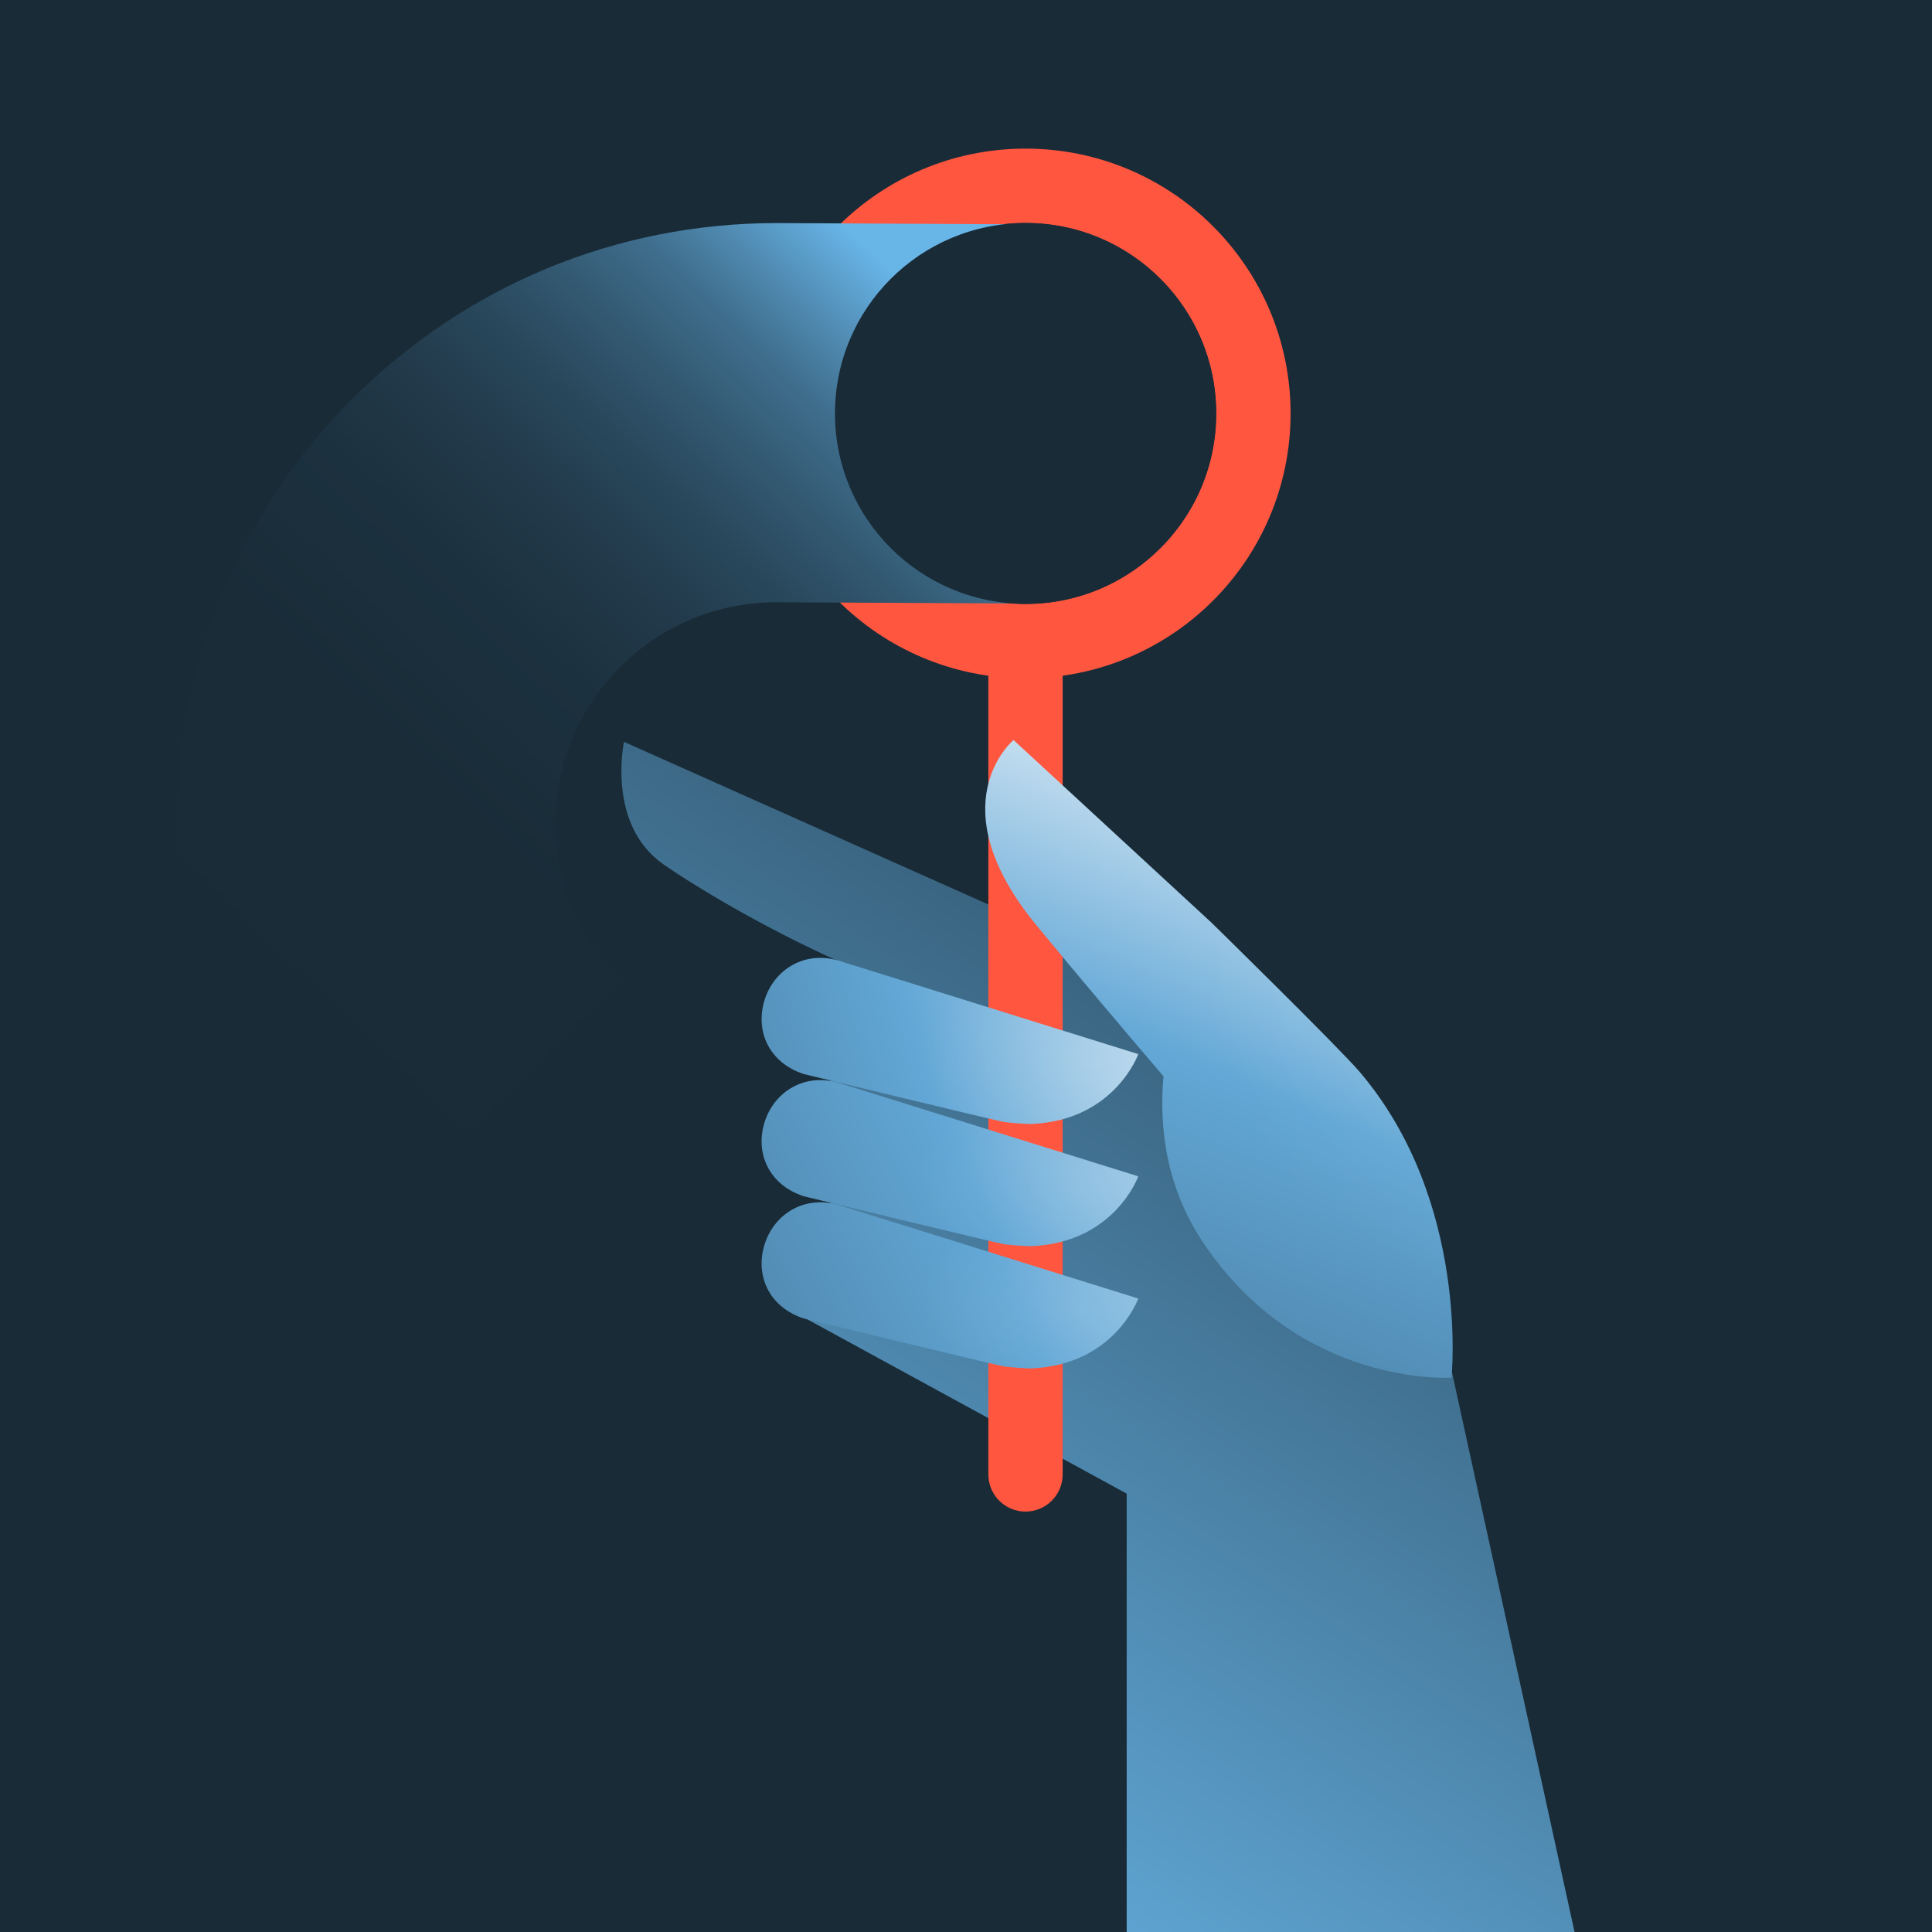 <svg width="520" height="520" viewBox="0 0 520 520" fill="none" xmlns="http://www.w3.org/2000/svg">
<rect x="0" y="0" width="520" height="520" fill="#333333" stroke="none"/>
<g clip-path="url(#clip0_321_26873)">
<rect width="520" height="520" fill="#192B37"/>
<path d="M389.921 365.32C373.939 348.817 280.75 250.017 280.75 250.017L167.956 199.67C167.956 199.67 163.151 221.917 178.61 232.675C186.073 237.907 204.872 249.397 225.702 258.718L225.527 259.32C225.005 260.648 223.5 263.612 223.5 266.267L223.5 324.392L215.25 353.985L303.25 402.017L303.25 594.016C371.875 594.015 408.875 594.016 440 594.016L389.921 365.32Z" fill="url(#paint0_linear_321_26873)"/>
<path d="M266.016 396.843C266.016 402.366 270.493 406.843 276.016 406.843C281.539 406.843 286.016 402.366 286.016 396.843H266.016ZM276.016 176H266.016V396.843H276.016H286.016V176H276.016Z" fill="#FF5640"/>
<path d="M276.016 50C309.905 50 337.363 77.446 337.363 111.284C337.363 145.122 309.905 172.567 276.016 172.567C242.127 172.567 214.669 145.122 214.669 111.284C214.669 77.447 242.126 50 276.016 50Z" fill="#192B37" stroke="#FF5640" stroke-width="20"/>
<path d="M271.268 162.414L271.018 162.414L208.911 162.097C193.032 162.124 178.115 168.324 166.89 179.559C143.665 202.806 143.665 240.636 166.89 263.883L94.79 336.049C31.808 273.009 31.808 170.439 94.79 107.399C125.297 76.864 165.863 60.048 209.01 60.041L209.273 60.041L271.354 60.358" fill="url(#paint1_linear_321_26873)"/>
<path d="M272.736 199.128L326.099 248.355C326.099 248.355 360.286 281.856 365.992 288.541C395.654 323.428 390.671 370.8 390.671 370.8C390.671 370.8 350.063 373.538 323.905 334.554C313.981 319.742 311.913 303.835 313.151 289.684C302.593 277.332 290.335 262.84 279.148 249.28C251.933 216.39 272.84 199.137 272.84 199.137L272.736 199.128Z" fill="url(#paint2_linear_321_26873)"/>
<path d="M272.736 199.128L326.099 248.355C326.099 248.355 360.286 281.856 365.992 288.541C395.654 323.428 390.671 370.8 390.671 370.8C390.671 370.8 350.063 373.538 323.905 334.554C313.981 319.742 311.913 303.835 313.151 289.684C302.593 277.332 290.335 262.84 279.148 249.28C251.933 216.39 272.84 199.137 272.84 199.137L272.736 199.128Z" fill="url(#paint3_radial_321_26873)" fill-opacity="0.1"/>
<path d="M216.323 289.078C206.916 285.998 203.202 277.45 205.784 269.155C208.366 260.861 216.779 255.625 226.186 258.705L306.362 283.713C306.362 283.713 300.085 301.422 277.862 302.508C276.462 302.577 271.791 302.196 270.312 302.003C268.833 301.811 216.323 289.078 216.323 289.078Z" fill="url(#paint4_linear_321_26873)"/>
<path d="M216.323 289.078C206.916 285.998 203.202 277.45 205.784 269.155C208.366 260.861 216.779 255.625 226.186 258.705L306.362 283.713C306.362 283.713 300.085 301.422 277.862 302.508C276.462 302.577 271.791 302.196 270.312 302.003C268.833 301.811 216.323 289.078 216.323 289.078Z" fill="url(#paint5_radial_321_26873)" fill-opacity="0.1"/>
<path d="M216.323 321.972C206.916 318.892 203.202 310.344 205.784 302.049C208.366 293.755 216.779 288.519 226.186 291.599L306.362 316.607C306.362 316.607 300.085 334.316 277.862 335.402C276.462 335.471 271.791 335.09 270.312 334.898C268.833 334.705 216.323 321.972 216.323 321.972Z" fill="url(#paint6_linear_321_26873)"/>
<path d="M216.323 321.972C206.916 318.892 203.202 310.344 205.784 302.049C208.366 293.755 216.779 288.519 226.186 291.599L306.362 316.607C306.362 316.607 300.085 334.316 277.862 335.402C276.462 335.471 271.791 335.09 270.312 334.898C268.833 334.705 216.323 321.972 216.323 321.972Z" fill="url(#paint7_radial_321_26873)" fill-opacity="0.1"/>
<path d="M216.323 354.866C206.916 351.786 203.202 343.238 205.784 334.943C208.366 326.649 216.779 321.413 226.186 324.493L306.362 349.501C306.362 349.501 300.085 367.21 277.862 368.296C276.462 368.365 271.791 367.984 270.312 367.792C268.833 367.599 216.323 354.866 216.323 354.866Z" fill="url(#paint8_linear_321_26873)"/>
<path d="M216.323 354.866C206.916 351.786 203.202 343.238 205.784 334.943C208.366 326.649 216.779 321.413 226.186 324.493L306.362 349.501C306.362 349.501 300.085 367.21 277.862 368.296C276.462 368.365 271.791 367.984 270.312 367.792C268.833 367.599 216.323 354.866 216.323 354.866Z" fill="url(#paint9_radial_321_26873)" fill-opacity="0.1"/>
<ellipse cx="276.016" cy="111.284" rx="51.287" ry="51.242" fill="#192B37"/>
</g>
<defs>
<linearGradient id="paint0_linear_321_26873" x1="535" y1="182.366" x2="277.951" y2="577.306" gradientUnits="userSpaceOnUse">
<stop stop-color="#192B37"/>
<stop offset="0" stop-color="#192B37"/>
<stop offset="1" stop-color="#68B5E8"/>
</linearGradient>
<linearGradient id="paint1_linear_321_26873" x1="47.646" y1="314.143" x2="260.003" y2="91.895" gradientUnits="userSpaceOnUse">
<stop stop-color="#192B37"/>
<stop offset="0.4" stop-color="#192C38"/>
<stop offset="0.55" stop-color="#1C313F"/>
<stop offset="0.65" stop-color="#223A4B"/>
<stop offset="0.73" stop-color="#29485C"/>
<stop offset="0.8" stop-color="#335972"/>
<stop offset="0.87" stop-color="#3F6E8D"/>
<stop offset="0.92" stop-color="#4E87AD"/>
<stop offset="0.97" stop-color="#5EA4D2"/>
<stop offset="1" stop-color="#68B5E8"/>
</linearGradient>
<linearGradient id="paint2_linear_321_26873" x1="530.239" y1="751.247" x2="700.95" y2="328.289" gradientUnits="userSpaceOnUse">
<stop offset="0.184" stop-color="#1C313F"/>
<stop offset="0.773" stop-color="#62A7D6"/>
<stop offset="1" stop-color="white"/>
</linearGradient>
<radialGradient id="paint3_radial_321_26873" cx="0" cy="0" r="1" gradientUnits="userSpaceOnUse" gradientTransform="translate(410.273 255.889) rotate(160.187) scale(86.492 100.687)">
<stop stop-color="white"/>
<stop offset="1" stop-color="white" stop-opacity="0"/>
</radialGradient>
<linearGradient id="paint4_linear_321_26873" x1="-40.563" y1="369.362" x2="355.662" y2="263.827" gradientUnits="userSpaceOnUse">
<stop offset="0.184" stop-color="#1C313F"/>
<stop offset="0.732" stop-color="#62A7D6"/>
<stop offset="1" stop-color="white"/>
</linearGradient>
<radialGradient id="paint5_radial_321_26873" cx="0" cy="0" r="1" gradientUnits="userSpaceOnUse" gradientTransform="translate(291.284 286.681) rotate(-175.444) scale(44.865 24.443)">
<stop stop-color="white"/>
<stop offset="1" stop-color="white" stop-opacity="0"/>
</radialGradient>
<linearGradient id="paint6_linear_321_26873" x1="-40.749" y1="481.017" x2="376.146" y2="280.023" gradientUnits="userSpaceOnUse">
<stop offset="0.184" stop-color="#1C313F"/>
<stop offset="0.742" stop-color="#62A7D6"/>
<stop offset="1" stop-color="white"/>
</linearGradient>
<radialGradient id="paint7_radial_321_26873" cx="0" cy="0" r="1" gradientUnits="userSpaceOnUse" gradientTransform="translate(291.284 319.575) rotate(-175.444) scale(44.865 24.443)">
<stop stop-color="white"/>
<stop offset="1" stop-color="white" stop-opacity="0"/>
</radialGradient>
<linearGradient id="paint8_linear_321_26873" x1="-47.749" y1="488.017" x2="382.216" y2="282.211" gradientUnits="userSpaceOnUse">
<stop offset="0.184" stop-color="#1C313F"/>
<stop offset="0.732" stop-color="#62A7D6"/>
<stop offset="1" stop-color="white"/>
</linearGradient>
<radialGradient id="paint9_radial_321_26873" cx="0" cy="0" r="1" gradientUnits="userSpaceOnUse" gradientTransform="translate(291.284 352.469) rotate(-175.444) scale(44.865 24.443)">
<stop stop-color="white"/>
<stop offset="1" stop-color="white" stop-opacity="0"/>
</radialGradient>
<clipPath id="clip0_321_26873">
<rect width="520" height="520" fill="white"/>
</clipPath>
</defs>
</svg>
